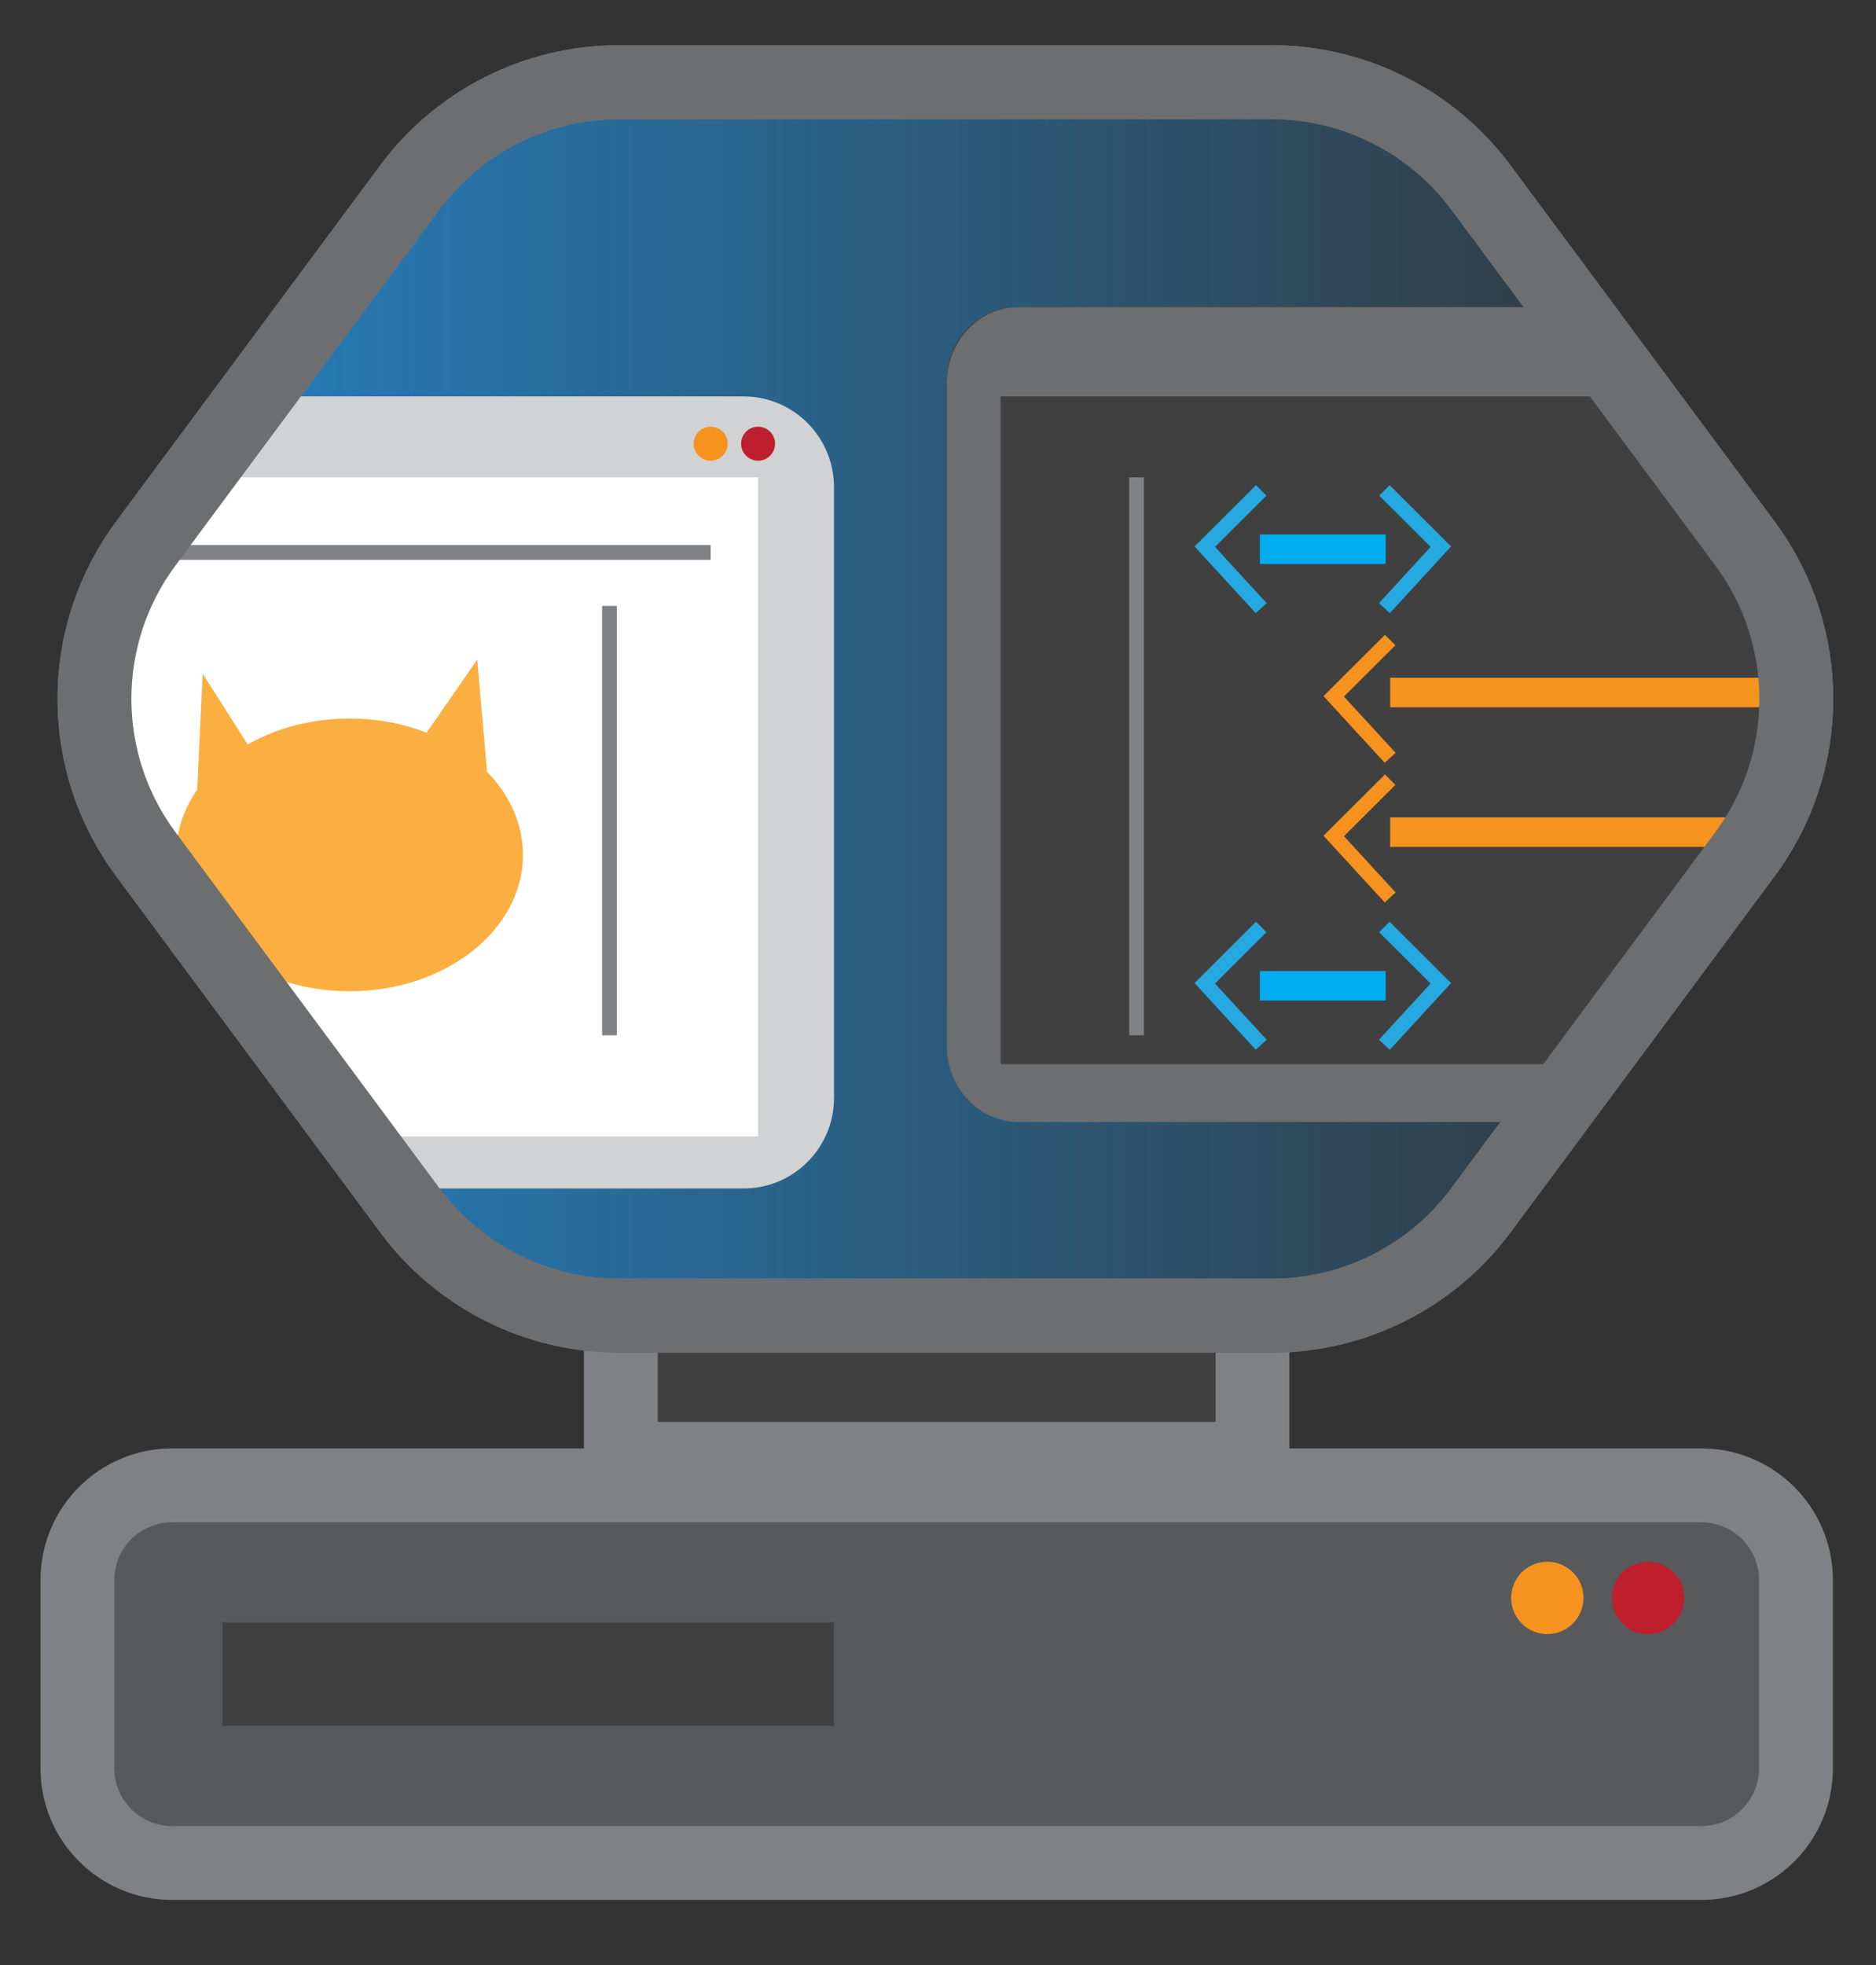 <?xml version="1.0" encoding="utf-8"?>
<!-- Generator: Adobe Illustrator 24.1.2, SVG Export Plug-In . SVG Version: 6.00 Build 0)  -->
<svg version="1.1" id="Layer_1" xmlns="http://www.w3.org/2000/svg" xmlns:xlink="http://www.w3.org/1999/xlink" x="0px" y="0px"
	 viewBox="0 0 127 133" style="enable-background:new 0 0 127 133;" xml:space="preserve">
<rect x="0" y="0" width="127" height="133" fill="#333333" stroke="none"/>
<style type="text/css">
	.st0{fill:url(#SVGID_1_);stroke:#808184;stroke-width:5;stroke-miterlimit:10;}
	.st1{fill:#58595B;stroke:#808184;stroke-width:5;stroke-miterlimit:10;}
	.st2{fill:#404041;stroke:#808184;stroke-width:5;stroke-miterlimit:10;}
	.st3{fill:#404041;}
	.st4{fill:#D0D2D3;}
	.st5{fill:#BE1E2D;}
	.st6{fill:#6D6E70;}
	.st7{fill:#F6921E;}
	.st8{fill:#FFFFFF;}
	.st9{fill:none;stroke:#808184;stroke-miterlimit:10;}
	.st10{fill:#FAAF40;}
	.st11{fill:none;stroke:#F6921E;stroke-miterlimit:10;}
	.st12{fill:none;stroke:#F6921E;stroke-width:2;stroke-miterlimit:10;}
	.st13{fill:none;stroke:#26A9E0;stroke-miterlimit:10;}
	.st14{fill:none;stroke:#00ADEE;stroke-width:2;stroke-miterlimit:10;}
	.st15{fill:none;stroke:#6D6E70;stroke-width:5;stroke-miterlimit:10;}
	.st16{fill:#F6921E;stroke:#404041;stroke-width:7;stroke-miterlimit:10;}
</style>
<linearGradient id="SVGID_1_" gradientUnits="userSpaceOnUse" x1="6.39" y1="47.303" x2="121.592" y2="47.303">
	<stop  offset="0" style="stop-color:#2483C5"/>
	<stop  offset="1" style="stop-color:#2483C5;stop-opacity:0"/>
</linearGradient>
<path class="st0" d="M86.08,5.56H41.9c-5.58,0-10.83,2.64-14.16,7.13L9.86,36.8c-4.62,6.24-4.62,14.76,0,21l17.89,24.12
	c3.32,4.48,8.58,7.13,14.16,7.13h44.18c5.58,0,10.83-2.64,14.16-7.13l17.89-24.12c4.62-6.24,4.62-14.76,0-21l-17.89-24.12
	C96.91,8.2,91.66,5.56,86.08,5.56z"/>
<path class="st1" d="M115.18,126.09H11.65c-3.54,0-6.41-2.87-6.41-6.41v-12.74c0-3.54,2.87-6.41,6.41-6.41h103.52
	c3.54,0,6.41,2.87,6.41,6.41v12.74C121.59,123.22,118.72,126.09,115.18,126.09z"/>
<rect x="42.03" y="89.05" class="st2" width="42.76" height="9.69"/>
<path class="st3" d="M64.1,25.65v42.44c0,2.69,2.18,4.87,4.87,4.87h37.92l11.24-15.16c4.62-6.24,4.62-14.76,0-21l-11.88-16.02H68.96
	C66.28,20.79,64.1,22.96,64.1,25.65z"/>
<path class="st4" d="M50.33,26.83H17.26l-7.4,9.97c-4.62,6.24-4.62,14.76,0,21l16.79,22.64h23.68c3.38,0,6.13-2.74,6.13-6.13V32.96
	C56.45,29.57,53.71,26.83,50.33,26.83z"/>
<circle class="st5" cx="51.32" cy="30.03" r="1.15"/>
<path class="st6" d="M64.1,25.93v44.87c0,2.84,2.18,5.14,4.87,5.14h37.92l11.24-16.02c4.62-6.59,4.62-15.61,0-22.2l-11.88-16.93
	H68.96C66.28,20.79,64.1,23.09,64.1,25.93z"/>
<circle class="st7" cx="48.11" cy="30.03" r="1.15"/>
<path class="st8" d="M9.86,36.8c-4.62,6.24-4.62,14.76,0,21l14.18,19.11h27.28V32.31H13.19L9.86,36.8z"/>
<line class="st9" x1="48.11" y1="37.39" x2="9.96" y2="37.39"/>
<line class="st9" x1="41.26" y1="41.01" x2="41.26" y2="70.07"/>
<g>
	<ellipse class="st10" cx="23.66" cy="57.86" rx="11.74" ry="9.23"/>
	<polyline class="st10" points="28.88,49.59 32.31,44.64 32.97,52.23 	"/>
	<polyline class="st10" points="16.77,50.39 13.72,45.6 13.35,53.44 	"/>
</g>
<path class="st3" d="M67.74,72.02h42.31l7.89-11.12c4.87-6.86,4.87-16.24,0-23.1l-7.78-10.97H67.74V72.02z"/>
<line class="st9" x1="76.94" y1="32.31" x2="76.94" y2="70.07"/>
<g>
	<polyline class="st11" points="94.11,43.32 90.29,47.13 94.11,51.29 	"/>
	<line class="st12" x1="94.11" y1="46.87" x2="119.24" y2="46.87"/>
</g>
<g>
	<polyline class="st13" points="85.38,33.19 81.56,37 85.38,41.16 	"/>
	<polyline class="st13" points="93.72,33.19 97.54,37 93.72,41.16 	"/>
	<line class="st14" x1="85.29" y1="37.17" x2="93.81" y2="37.17"/>
</g>
<g>
	<polyline class="st13" points="85.38,62.74 81.56,66.55 85.38,70.71 	"/>
	<polyline class="st13" points="93.72,62.74 97.54,66.55 93.72,70.71 	"/>
	<line class="st14" x1="85.29" y1="66.72" x2="93.81" y2="66.72"/>
</g>
<g>
	<polyline class="st11" points="94.11,52.77 90.29,56.58 94.11,60.74 	"/>
	<line class="st12" x1="94.11" y1="56.32" x2="119.24" y2="56.32"/>
</g>
<path class="st15" d="M86.08,5.56H41.9c-5.58,0-10.83,2.64-14.16,7.13L9.86,36.8c-4.62,6.24-4.62,14.76,0,21l17.89,24.12
	c3.32,4.48,8.58,7.13,14.16,7.13h44.18c5.58,0,10.83-2.64,14.16-7.13l17.89-24.12c4.62-6.24,4.62-14.76,0-21l-17.89-24.12
	C96.91,8.2,91.66,5.56,86.08,5.56z"/>
<circle class="st5" cx="111.57" cy="108.15" r="2.45"/>
<circle class="st7" cx="104.75" cy="108.15" r="2.45"/>
<line class="st16" x1="15.06" y1="113.31" x2="56.45" y2="113.31"/>
</svg>

